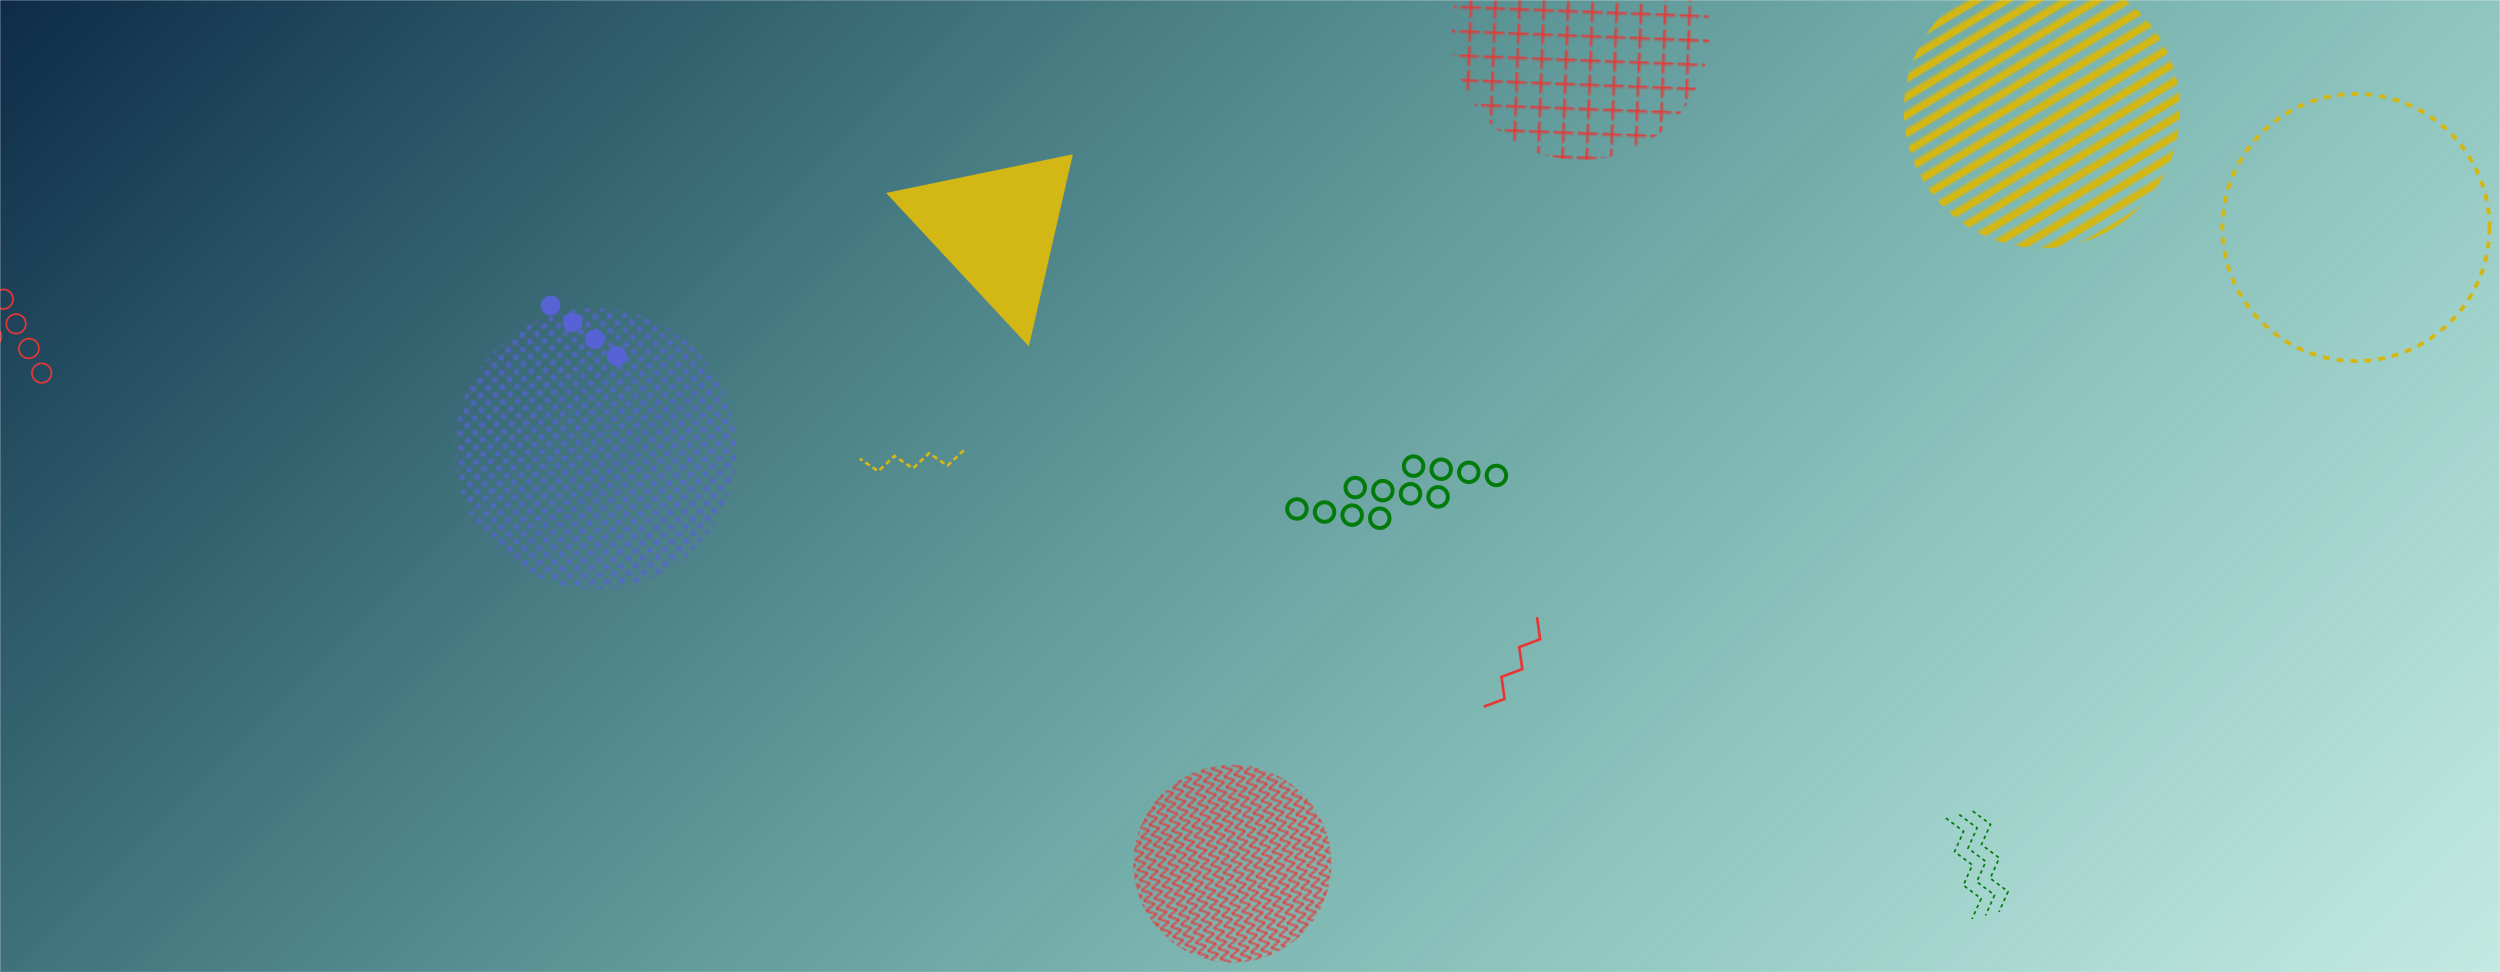 <svg xmlns="http://www.w3.org/2000/svg" version="1.1" xmlns:xlink="http://www.w3.org/1999/xlink" xmlns:svgjs="http://svgjs.com/svgjs" width="1440" height="560" preserveAspectRatio="none" viewBox="0 0 1440 560"><g mask="url(&quot;#SvgjsMask4116&quot;)" fill="none"><rect width="1440" height="560" x="0" y="0" fill="url(#SvgjsLinearGradient4117)"></rect><path d="M1136.27 467.18L1146.54 474.84 1141.32 486.53 1151.58 494.19 1146.36 505.89 1156.63 513.55 1151.41 525.24M1128.53 469.2L1138.79 476.86 1133.58 488.55 1143.84 496.21 1138.62 507.91 1148.88 515.56 1143.66 527.26M1120.79 471.22L1131.05 478.88 1125.83 490.57 1136.1 498.23 1130.88 509.92 1141.14 517.58 1135.92 529.28" stroke="#037b0b" stroke-width="1" stroke-dasharray="2, 2"></path><path d="M592.63 199.49 L510.39 111.14L617.967 88.858z" fill="#d3b714"></path><path d="M359.69 208.54a5.6 5.6 0 1 0-8.89-6.81 5.6 5.6 0 1 0 8.89 6.81zM346.99 198.81a5.6 5.6 0 1 0-8.89-6.81 5.6 5.6 0 1 0 8.89 6.81zM334.29 189.09a5.6 5.6 0 1 0-8.9-6.81 5.6 5.6 0 1 0 8.9 6.81zM321.58 179.36a5.6 5.6 0 1 0-8.89-6.81 5.6 5.6 0 1 0 8.89 6.81z" fill="rgba(87, 98, 213, 1)"></path><rect width="228" height="228" clip-path="url(&quot;#SvgjsClipPath4118&quot;)" x="595.85" y="383.49" fill="url(#SvgjsPattern4119)" transform="rotate(77.91, 709.85, 497.49)"></rect><rect width="318.24" height="318.24" clip-path="url(&quot;#SvgjsClipPath4120&quot;)" x="1017.06" y="-95.72" fill="url(#SvgjsPattern4121)" transform="rotate(148.96, 1176.18, 63.4)"></rect><path d="M808.66 267.87a5.6 5.6 0 1 0 11.13 1.25 5.6 5.6 0 1 0-11.13-1.25zM824.56 269.66a5.6 5.6 0 1 0 11.13 1.25 5.6 5.6 0 1 0-11.13-1.25zM840.46 271.44a5.6 5.6 0 1 0 11.13 1.26 5.6 5.6 0 1 0-11.13-1.26zM856.36 273.23a5.6 5.6 0 1 0 11.13 1.25 5.6 5.6 0 1 0-11.13-1.25zM775.07 280.2a5.6 5.6 0 1 0 11.13 1.25 5.6 5.6 0 1 0-11.13-1.25zM790.97 281.99a5.6 5.6 0 1 0 11.13 1.25 5.6 5.6 0 1 0-11.13-1.25zM806.87 283.77a5.6 5.6 0 1 0 11.13 1.25 5.6 5.6 0 1 0-11.13-1.25zM822.77 285.56a5.6 5.6 0 1 0 11.13 1.25 5.6 5.6 0 1 0-11.13-1.25zM741.48 292.53a5.6 5.6 0 1 0 11.13 1.25 5.6 5.6 0 1 0-11.13-1.25zM757.38 294.31a5.6 5.6 0 1 0 11.13 1.25 5.6 5.6 0 1 0-11.13-1.25zM773.28 296.1a5.6 5.6 0 1 0 11.13 1.25 5.6 5.6 0 1 0-11.13-1.25zM789.18 297.89a5.6 5.6 0 1 0 11.13 1.25 5.6 5.6 0 1 0-11.13-1.25z" stroke="#037b0b" stroke-width="2.29"></path><path d="M885.33 355.52L887.08 368.2 875.09 372.7 876.85 385.39 864.86 389.89 866.62 402.57 854.63 407.07" stroke="#e73635" stroke-width="1.53"></path><circle r="76.943" cx="1356.99" cy="131.04" stroke="#d3b714" stroke-width="2.25" stroke-dasharray="4, 4"></circle><rect width="297" height="297" clip-path="url(&quot;#SvgjsClipPath4122&quot;)" x="761.89" y="-130.43" fill="url(#SvgjsPattern4123)" transform="rotate(2.18, 910.39, 18.07)"></rect><path d="M-0.69 167.36a5.6 5.6 0 1 0 5.17 9.94 5.6 5.6 0 1 0-5.17-9.94zM6.69 181.56a5.6 5.6 0 1 0 5.17 9.94 5.6 5.6 0 1 0-5.17-9.94zM14.07 195.76a5.6 5.6 0 1 0 5.17 9.93 5.6 5.6 0 1 0-5.17-9.93zM21.45 209.95a5.6 5.6 0 1 0 5.17 9.94 5.6 5.6 0 1 0-5.17-9.94zM-29.64 146.35a5.6 5.6 0 1 0 5.16 9.94 5.6 5.6 0 1 0-5.16-9.94zM-22.26 160.55a5.6 5.6 0 1 0 5.16 9.93 5.6 5.6 0 1 0-5.16-9.93zM-14.88 174.74a5.6 5.6 0 1 0 5.16 9.94 5.6 5.6 0 1 0-5.16-9.94zM-7.5 188.94a5.6 5.6 0 1 0 5.16 9.94 5.6 5.6 0 1 0-5.16-9.94zM-58.6 125.34a5.6 5.6 0 1 0 5.16 9.94 5.6 5.6 0 1 0-5.16-9.94zM-51.22 139.54a5.6 5.6 0 1 0 5.17 9.93 5.6 5.6 0 1 0-5.17-9.93zM-43.84 153.73a5.6 5.6 0 1 0 5.17 9.94 5.6 5.6 0 1 0-5.17-9.94zM-36.46 167.93a5.6 5.6 0 1 0 5.17 9.94 5.6 5.6 0 1 0-5.17-9.94z" stroke="#e73635" stroke-width="1"></path><rect width="324" height="324" clip-path="url(&quot;#SvgjsClipPath4124&quot;)" x="180.96" y="96.47" fill="url(#SvgjsPattern4125)" transform="rotate(312.43, 342.96, 258.47)"></rect><path d="M555.09 259.43L545.77 268.21 535.16 261.04 525.83 269.82 515.22 262.64 505.9 271.42 495.29 264.25" stroke="#d3b714" stroke-width="1.56" stroke-dasharray="3, 2"></path></g><defs><mask id="SvgjsMask4116"><rect width="1440" height="560" fill="#ffffff"></rect></mask><linearGradient x1="15.28%" y1="-39.29%" x2="84.72%" y2="139.29%" gradientUnits="userSpaceOnUse" id="SvgjsLinearGradient4117"><stop stop-color="#0e2a47" offset="0"></stop><stop stop-color="rgba(0, 158, 127, 0.23)" offset="1"></stop></linearGradient><pattern x="0" y="0" width="6" height="6" patternUnits="userSpaceOnUse" id="SvgjsPattern4119"><path d="M0 6L3 0L6 6" stroke="#e73635" fill="none"></path></pattern><clipPath id="SvgjsClipPath4118"><circle r="57" cx="709.85" cy="497.49"></circle></clipPath><pattern x="0" y="0" width="318.24" height="8.84" patternUnits="userSpaceOnUse" id="SvgjsPattern4121"><rect width="318.24" height="4.42" x="0" y="0" fill="#d3b714"></rect><rect width="318.24" height="4.42" x="0" y="4.42" fill="rgba(0, 0, 0, 0)"></rect></pattern><clipPath id="SvgjsClipPath4120"><circle r="79.56" cx="1176.18" cy="63.4"></circle></clipPath><pattern x="0" y="0" width="13.5" height="13.5" patternUnits="userSpaceOnUse" id="SvgjsPattern4123"><path d="M6.75 1L6.75 12.5M1 6.75L12.5 6.75" stroke="#e73635" fill="none" stroke-width="1.3"></path></pattern><clipPath id="SvgjsClipPath4122"><circle r="74.25" cx="910.39" cy="18.07"></circle></clipPath><pattern x="0" y="0" width="6" height="6" patternUnits="userSpaceOnUse" id="SvgjsPattern4125"><path d="M3 1L3 5M1 3L5 3" stroke="rgba(87, 98, 213, 1)" fill="none" stroke-width="1"></path></pattern><clipPath id="SvgjsClipPath4124"><circle r="81" cx="342.96" cy="258.47"></circle></clipPath></defs></svg>